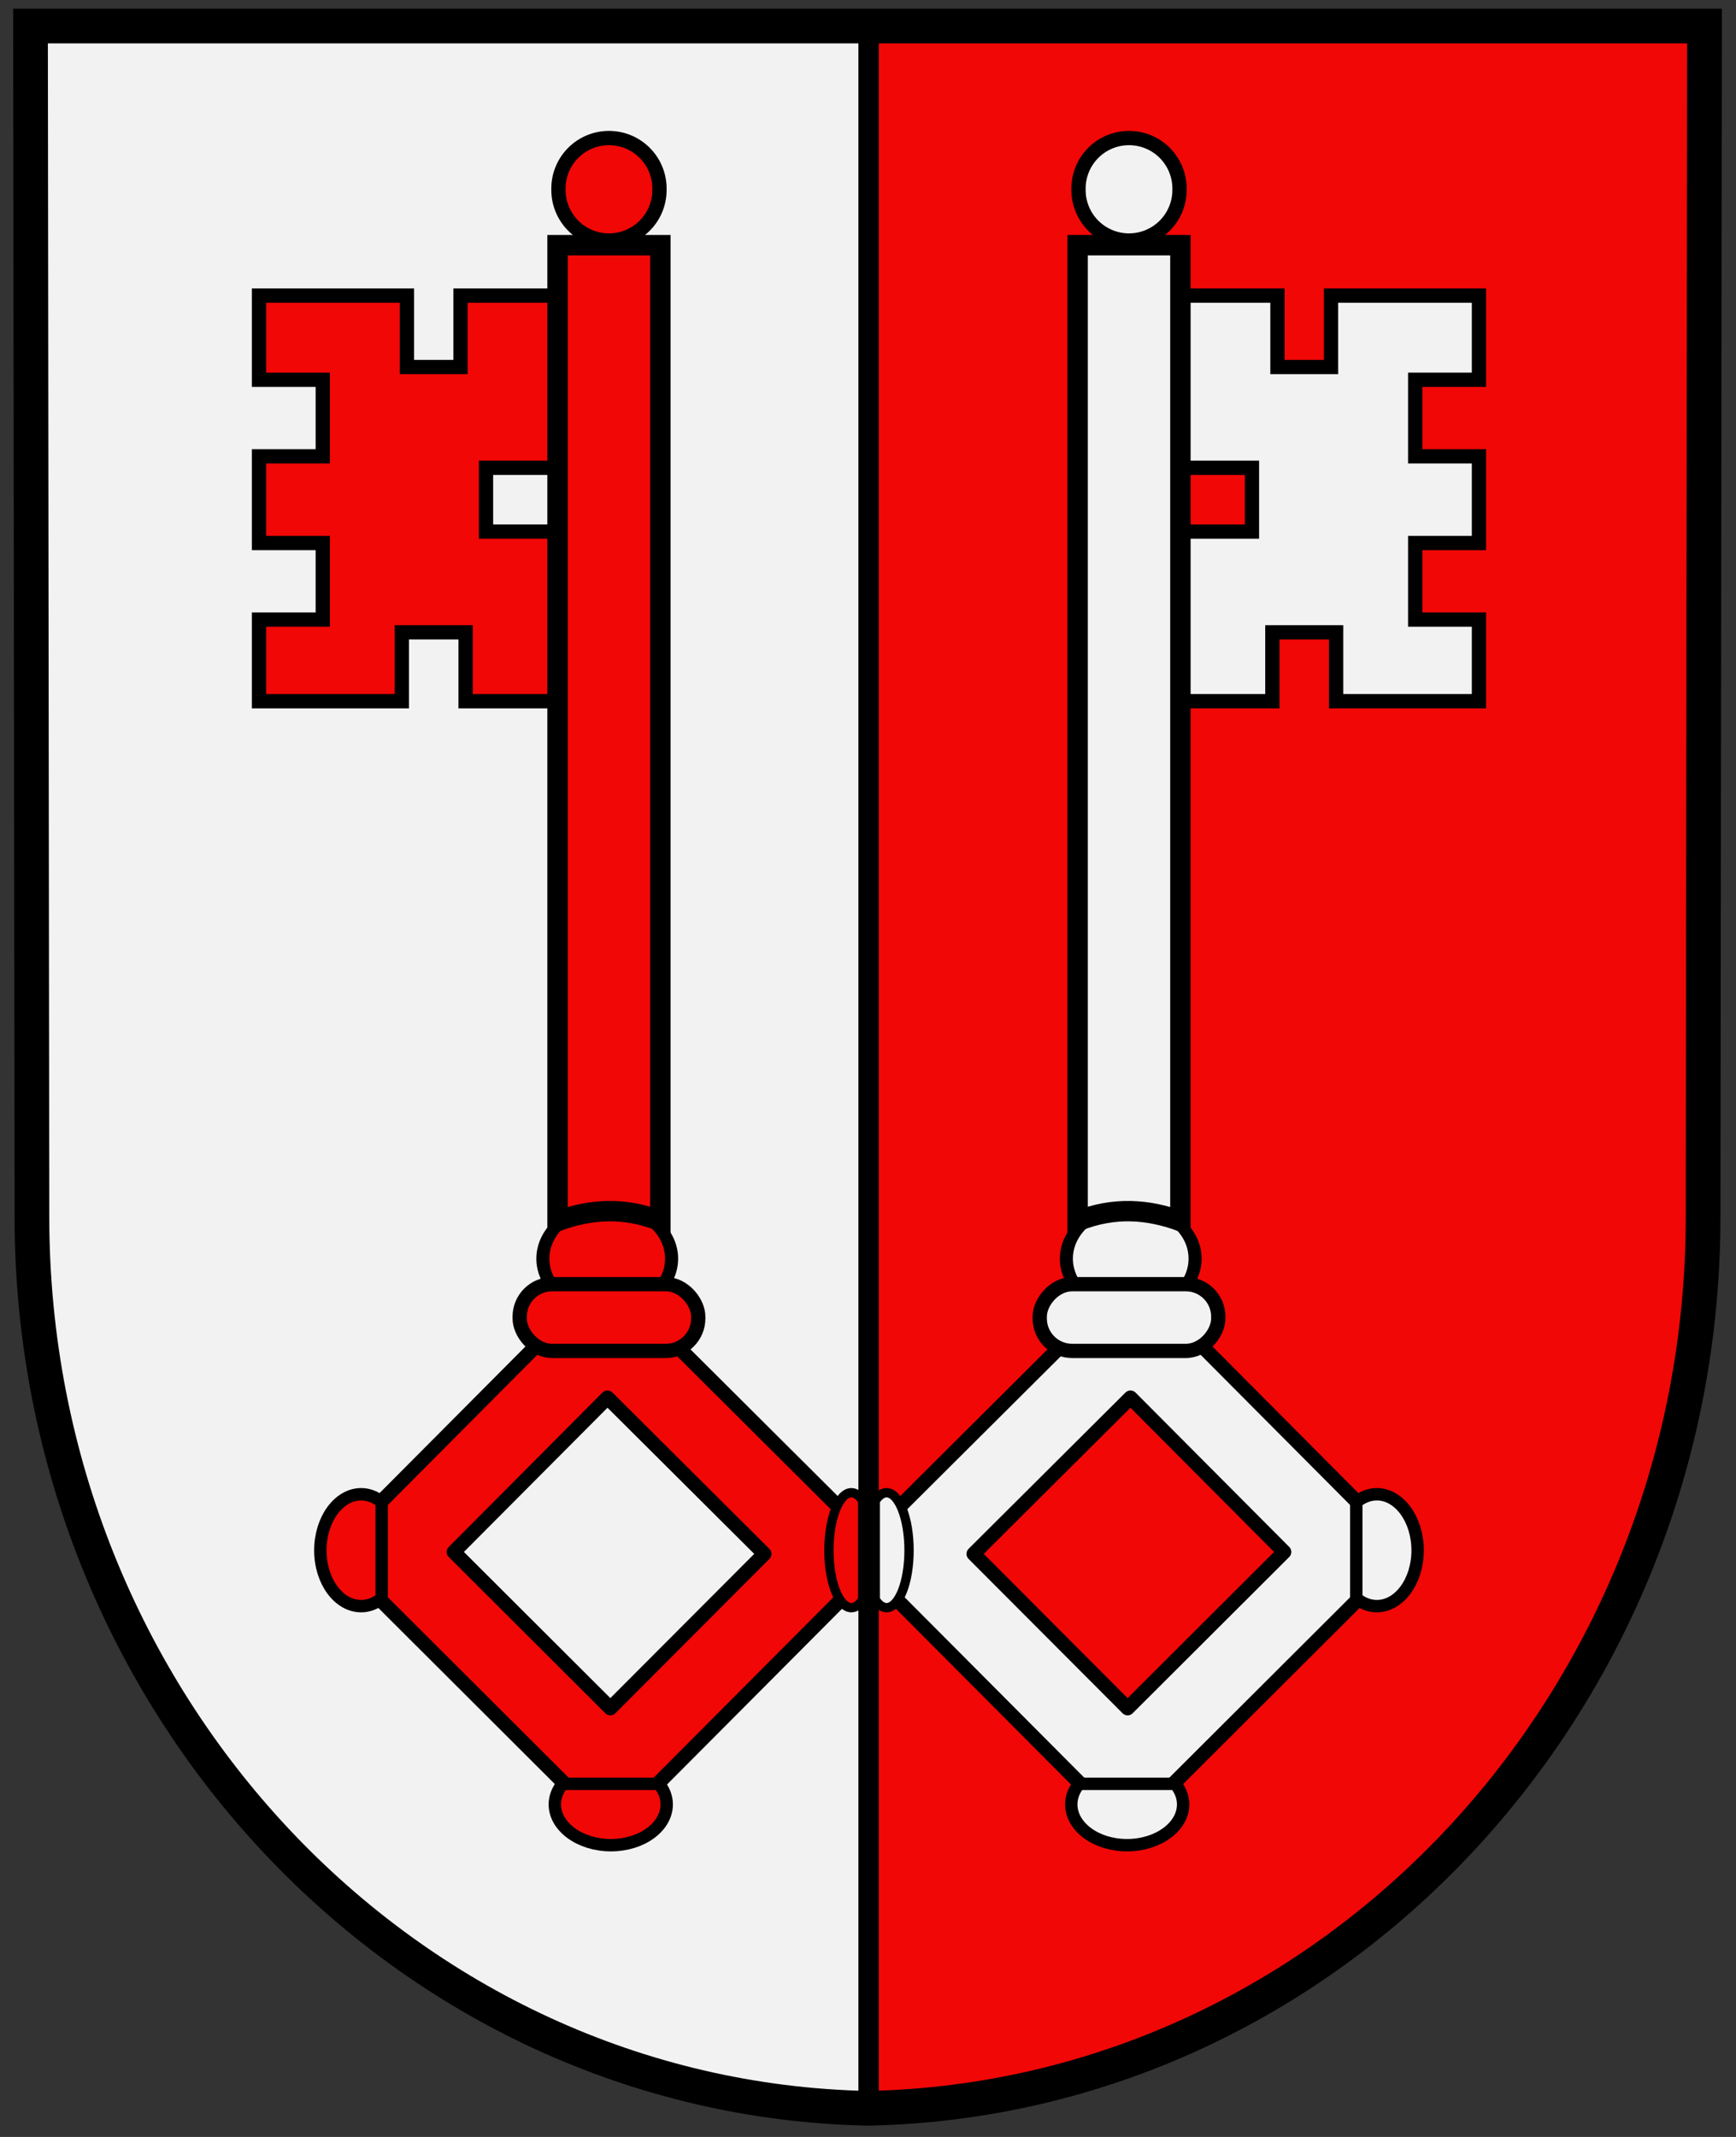 <?xml version="1.0" encoding="UTF-8" standalone="no"?>
<!-- Created with Inkscape (http://www.inkscape.org/) -->

<svg
   version="1.0"
   width="100%"
   height="100%"
   viewBox="0 0 195 240"
   id="svg2"
   sodipodi:docname="Coat_of_arms_Schluesslberg.svg"
   inkscape:version="1.1 (c68e22c387, 2021-05-23)"
   xmlns:inkscape="http://www.inkscape.org/namespaces/inkscape"
   xmlns:sodipodi="http://sodipodi.sourceforge.net/DTD/sodipodi-0.dtd"
   xmlns="http://www.w3.org/2000/svg"
   xmlns:svg="http://www.w3.org/2000/svg">
  <rect x="0" y="0" width="195" height="240" fill="#333333" stroke="none"/>
  <sodipodi:namedview
     id="namedview376591"
     pagecolor="#ffffff"
     bordercolor="#666666"
     borderopacity="1.0"
     inkscape:pageshadow="2"
     inkscape:pageopacity="0.0"
     inkscape:pagecheckerboard="0"
     showgrid="false"
     inkscape:zoom="1.8847266"
     inkscape:cx="97.361601"
     inkscape:cy="120.17658"
     inkscape:window-width="1360"
     inkscape:window-height="705"
     inkscape:window-x="-8"
     inkscape:window-y="-8"
     inkscape:window-maximized="1"
     inkscape:current-layer="svg2" />
  <defs
     id="defs4" />
  <g
     transform="matrix(1.146,0,0,1.146,-121.319,-462.446)"
     id="g3360">
    <path
       d="M 108.853,406.084 L 108.992,522.768 C 108.992,570.423 145.493,609.207 190.807,610.145 L 190.807,610.149 C 190.836,610.149 190.865,610.146 190.894,610.145 C 190.922,610.146 190.951,610.149 190.98,610.149 L 190.98,610.145 C 236.294,609.207 272.795,570.423 272.795,522.768 L 272.934,406.084 L 108.853,406.084 z"
       id="path2409"
       style="fill:#f10706;fill-opacity:1;fill-rule:nonzero;stroke:none;stroke-width:3;stroke-linecap:round;stroke-linejoin:round;stroke-miterlimit:4;stroke-dasharray:none;stroke-dashoffset:4.3;stroke-opacity:1" />
    <g
       transform="matrix(-1,0,0,1,382.076,0)"
       id="g3320"
       style="fill:#ffffff;fill-opacity:1">
      <path
         d="M 165.281,528.531 L 138.375,555.562 L 165.781,582.906 L 189.5,559.094 L 189.5,552.656 L 165.281,528.531 z M 165.406,540.5 L 180.781,555.812 L 165.688,570.938 L 150.344,555.625 L 165.406,540.5 z"
         id="path3322"
         style="fill:#f2f2f2;fill-opacity:1;fill-rule:nonzero;stroke:#000000;stroke-width:1.4;stroke-linecap:round;stroke-linejoin:round;stroke-miterlimit:4;stroke-dasharray:none;stroke-dashoffset:4.3;stroke-opacity:1" />
      <path
         d="M 131.25,432.5 L 131.25,440.75 L 137.5,440.75 L 137.5,448.25 L 131.25,448.25 L 131.25,456.75 L 137.5,456.75 L 137.5,464.25 L 131.25,464.25 L 131.25,472.25 L 145.25,472.25 L 145.25,465.5 L 151.5,465.5 L 151.5,472.25 L 160.5,472.25 L 160.5,455.625 L 153.5,455.625 L 153.5,449.375 L 160.5,449.375 L 160.5,432.5 L 151,432.5 L 151,439.5 L 145.75,439.5 L 145.75,432.5 L 131.25,432.5 z"
         id="path3324"
         style="fill:#f2f2f2;fill-opacity:1;fill-rule:nonzero;stroke:#000000;stroke-width:1.4;stroke-linecap:round;stroke-linejoin:miter;stroke-miterlimit:4;stroke-dasharray:none;stroke-dashoffset:4.3;stroke-opacity:1" />
      <path
         d="M 172.711,534.687 C 172.711,538.492 169.622,541.581 165.817,541.581 C 162.011,541.581 158.922,538.492 158.922,534.687 C 158.922,530.881 162.011,527.792 165.817,527.792 C 169.622,527.792 172.711,530.881 172.711,534.687 z"
         transform="matrix(0.915,0,0,0.748,13.66,126.935)"
         id="path3326"
         style="fill:#f2f2f2;fill-opacity:1;fill-rule:nonzero;stroke:#000000;stroke-width:1.4;stroke-linecap:round;stroke-linejoin:round;stroke-miterlimit:4;stroke-dashoffset:4.3;stroke-opacity:1" />
      <path
         d="M 160.513,427.56 L 170.589,427.56 L 170.589,523.196 C 166.969,521.755 163.664,522.052 160.513,523.196 L 160.513,427.56 z"
         id="path3328"
         style="fill:#f2f2f2;fill-opacity:1;fill-rule:nonzero;stroke:#000000;stroke-width:2;stroke-linecap:round;stroke-linejoin:miter;stroke-miterlimit:4;stroke-dashoffset:4.3;stroke-opacity:1" />
      <path
         d="M 170.766,422.964 A 4.95,4.95 0 1 1 160.867,422.964 A 4.95,4.95 0 1 1 170.766,422.964 z"
         transform="translate(-0.265,-0.884)"
         id="path3330"
         style="fill:#f2f2f2;fill-opacity:1;fill-rule:nonzero;stroke:#000000;stroke-width:1.4;stroke-linecap:round;stroke-linejoin:round;stroke-miterlimit:4;stroke-dasharray:none;stroke-dashoffset:4.3;stroke-opacity:1" />
      <rect
         width="17.501"
         height="6.541"
         ry="3.182"
         x="156.801"
         y="529.383"
         id="rect3332"
         style="fill:#f2f2f2;fill-opacity:1;fill-rule:nonzero;stroke:#000000;stroke-width:1.4;stroke-linecap:round;stroke-linejoin:round;stroke-miterlimit:4;stroke-dasharray:none;stroke-dashoffset:4.3;stroke-opacity:1" />
      <path
         d="M 141.262,549.969 C 139.06,549.969 137.262,552.441 137.262,555.468 C 137.262,558.495 139.06,560.935 141.262,560.936 C 142,560.936 142.681,560.653 143.274,560.173 L 143.274,550.732 C 142.682,550.253 141.999,549.969 141.262,549.969 z"
         id="path3334"
         style="fill:#f2f2f2;fill-opacity:1;fill-rule:nonzero;stroke:#000000;stroke-width:1.215;stroke-linecap:round;stroke-linejoin:round;stroke-miterlimit:4;stroke-dasharray:none;stroke-dashoffset:4.3;stroke-opacity:1" />
      <path
         d="M 160.245,580.361 C 160.245,582.564 162.717,584.362 165.744,584.362 C 168.771,584.362 171.211,582.564 171.211,580.361 C 171.211,579.623 170.929,578.943 170.449,578.35 L 161.008,578.35 C 160.529,578.942 160.245,579.625 160.245,580.361 z"
         id="path3336"
         style="fill:#f2f2f2;fill-opacity:1;fill-rule:nonzero;stroke:#000000;stroke-width:1.215;stroke-linecap:round;stroke-linejoin:round;stroke-miterlimit:4;stroke-dasharray:none;stroke-dashoffset:4.3;stroke-opacity:1" />
      <path
         d="M 189.312,549.818 C 188.101,549.818 187.111,552.358 187.111,555.469 C 187.111,558.579 188.101,561.086 189.312,561.086 C 189.719,561.086 190.093,560.796 190.42,560.302 L 190.42,550.602 C 190.094,550.11 189.718,549.818 189.312,549.818 z"
         id="path3338"
         style="fill:#f2f2f2;fill-opacity:1;fill-rule:nonzero;stroke:#000000;stroke-width:0.913;stroke-linecap:round;stroke-linejoin:miter;stroke-miterlimit:4;stroke-dasharray:none;stroke-dashoffset:4.3;stroke-opacity:1" />
    </g>
    <path
       d="M 108.844,406.094 L 109,522.781 C 109,570.436 145.498,609.218 190.812,610.156 C 190.841,610.156 190.878,610.157 190.906,610.156 C 190.935,610.157 190.94,610.156 190.969,610.156 C 190.979,610.156 190.99,610.156 191,610.156 L 191,406.094 L 108.844,406.094 z"
       id="rect3164"
       style="opacity:1;fill:#f2f2f2;fill-opacity:1;fill-rule:nonzero;stroke:#000000;stroke-width:2;stroke-linecap:round;stroke-linejoin:round;stroke-miterlimit:4;stroke-dasharray:none;stroke-dashoffset:4.3;stroke-opacity:1" />
    <g
       id="g3309">
      <path
         d="M 165.281,528.531 L 138.375,555.562 L 165.781,582.906 L 189.5,559.094 L 189.5,552.656 L 165.281,528.531 z M 165.406,540.5 L 180.781,555.812 L 165.688,570.938 L 150.344,555.625 L 165.406,540.5 z"
         id="path3223"
         style="fill:#f10706;fill-opacity:1;fill-rule:nonzero;stroke:#000000;stroke-width:1.4;stroke-linecap:round;stroke-linejoin:round;stroke-miterlimit:4;stroke-dasharray:none;stroke-dashoffset:4.3;stroke-opacity:1" />
      <path
         d="M 131.25,432.5 L 131.25,440.75 L 137.5,440.75 L 137.5,448.25 L 131.25,448.25 L 131.25,456.75 L 137.5,456.75 L 137.5,464.25 L 131.25,464.25 L 131.25,472.25 L 145.25,472.25 L 145.25,465.5 L 151.5,465.5 L 151.5,472.25 L 160.5,472.25 L 160.5,455.625 L 153.5,455.625 L 153.5,449.375 L 160.5,449.375 L 160.5,432.5 L 151,432.5 L 151,439.5 L 145.75,439.5 L 145.75,432.5 L 131.25,432.5 z"
         id="path3225"
         style="fill:#f10706;fill-opacity:1;fill-rule:nonzero;stroke:#000000;stroke-width:1.4;stroke-linecap:round;stroke-linejoin:miter;stroke-miterlimit:4;stroke-dasharray:none;stroke-dashoffset:4.3;stroke-opacity:1" />
      <path
         d="M 172.711,534.687 C 172.711,538.492 169.622,541.581 165.817,541.581 C 162.011,541.581 158.922,538.492 158.922,534.687 C 158.922,530.881 162.011,527.792 165.817,527.792 C 169.622,527.792 172.711,530.881 172.711,534.687 z"
         transform="matrix(0.915,0,0,0.748,13.66,126.935)"
         id="path3229"
         style="fill:#f10706;fill-opacity:1;fill-rule:nonzero;stroke:#000000;stroke-width:1.4;stroke-linecap:round;stroke-linejoin:round;stroke-miterlimit:4;stroke-dashoffset:4.3;stroke-opacity:1" />
      <path
         d="M 160.513,427.56 L 170.589,427.56 L 170.589,523.196 C 166.969,521.755 163.664,522.052 160.513,523.196 L 160.513,427.56 z"
         id="rect3227"
         style="fill:#f10706;fill-opacity:1;fill-rule:nonzero;stroke:#000000;stroke-width:2;stroke-linecap:round;stroke-linejoin:miter;stroke-miterlimit:4;stroke-dashoffset:4.3;stroke-opacity:1" />
      <path
         d="M 170.766,422.964 A 4.95,4.95 0 1 1 160.867,422.964 A 4.95,4.95 0 1 1 170.766,422.964 z"
         transform="translate(-0.265,-0.884)"
         id="path3231"
         style="fill:#f10706;fill-opacity:1;fill-rule:nonzero;stroke:#000000;stroke-width:1.4;stroke-linecap:round;stroke-linejoin:round;stroke-miterlimit:4;stroke-dasharray:none;stroke-dashoffset:4.3;stroke-opacity:1" />
      <rect
         width="17.501"
         height="6.541"
         ry="3.182"
         x="156.801"
         y="529.383"
         id="rect3233"
         style="fill:#f10706;fill-opacity:1;fill-rule:nonzero;stroke:#000000;stroke-width:1.4;stroke-linecap:round;stroke-linejoin:round;stroke-miterlimit:4;stroke-dasharray:none;stroke-dashoffset:4.3;stroke-opacity:1" />
      <path
         d="M 141.262,549.969 C 139.06,549.969 137.262,552.441 137.262,555.468 C 137.262,558.495 139.06,560.935 141.262,560.936 C 142,560.936 142.681,560.653 143.274,560.173 L 143.274,550.732 C 142.682,550.253 141.999,549.969 141.262,549.969 z"
         id="path3235"
         style="fill:#f10706;fill-opacity:1;fill-rule:nonzero;stroke:#000000;stroke-width:1.215;stroke-linecap:round;stroke-linejoin:round;stroke-miterlimit:4;stroke-dasharray:none;stroke-dashoffset:4.3;stroke-opacity:1" />
      <path
         d="M 160.245,580.361 C 160.245,582.564 162.717,584.362 165.744,584.362 C 168.771,584.362 171.211,582.564 171.211,580.361 C 171.211,579.623 170.929,578.943 170.449,578.35 L 161.008,578.35 C 160.529,578.942 160.245,579.625 160.245,580.361 z"
         id="path3237"
         style="fill:#f10706;fill-opacity:1;fill-rule:nonzero;stroke:#000000;stroke-width:1.215;stroke-linecap:round;stroke-linejoin:round;stroke-miterlimit:4;stroke-dasharray:none;stroke-dashoffset:4.3;stroke-opacity:1" />
      <path
         d="M 189.312,549.818 C 188.101,549.818 187.111,552.358 187.111,555.469 C 187.111,558.579 188.101,561.086 189.312,561.086 C 189.719,561.086 190.093,560.796 190.42,560.302 L 190.42,550.602 C 190.094,550.11 189.718,549.818 189.312,549.818 z"
         id="path3239"
         style="fill:#f10706;fill-opacity:1;fill-rule:nonzero;stroke:#000000;stroke-width:0.913;stroke-linecap:round;stroke-linejoin:miter;stroke-miterlimit:4;stroke-dasharray:none;stroke-dashoffset:4.3;stroke-opacity:1" />
    </g>
    <path
       d="M 190.953,610.149 C 236.268,609.211 272.795,570.423 272.795,522.768 L 272.934,406.084 L 108.853,406.084 L 108.992,522.768 C 108.992,570.423 145.639,609.211 190.953,610.149 z"
       id="path3357"
       style="fill:none;fill-opacity:1;fill-rule:nonzero;stroke:#000000;stroke-width:3.4;stroke-linecap:round;stroke-linejoin:miter;stroke-miterlimit:4;stroke-dasharray:none;stroke-dashoffset:4.3;stroke-opacity:1" />
  </g>
</svg>
